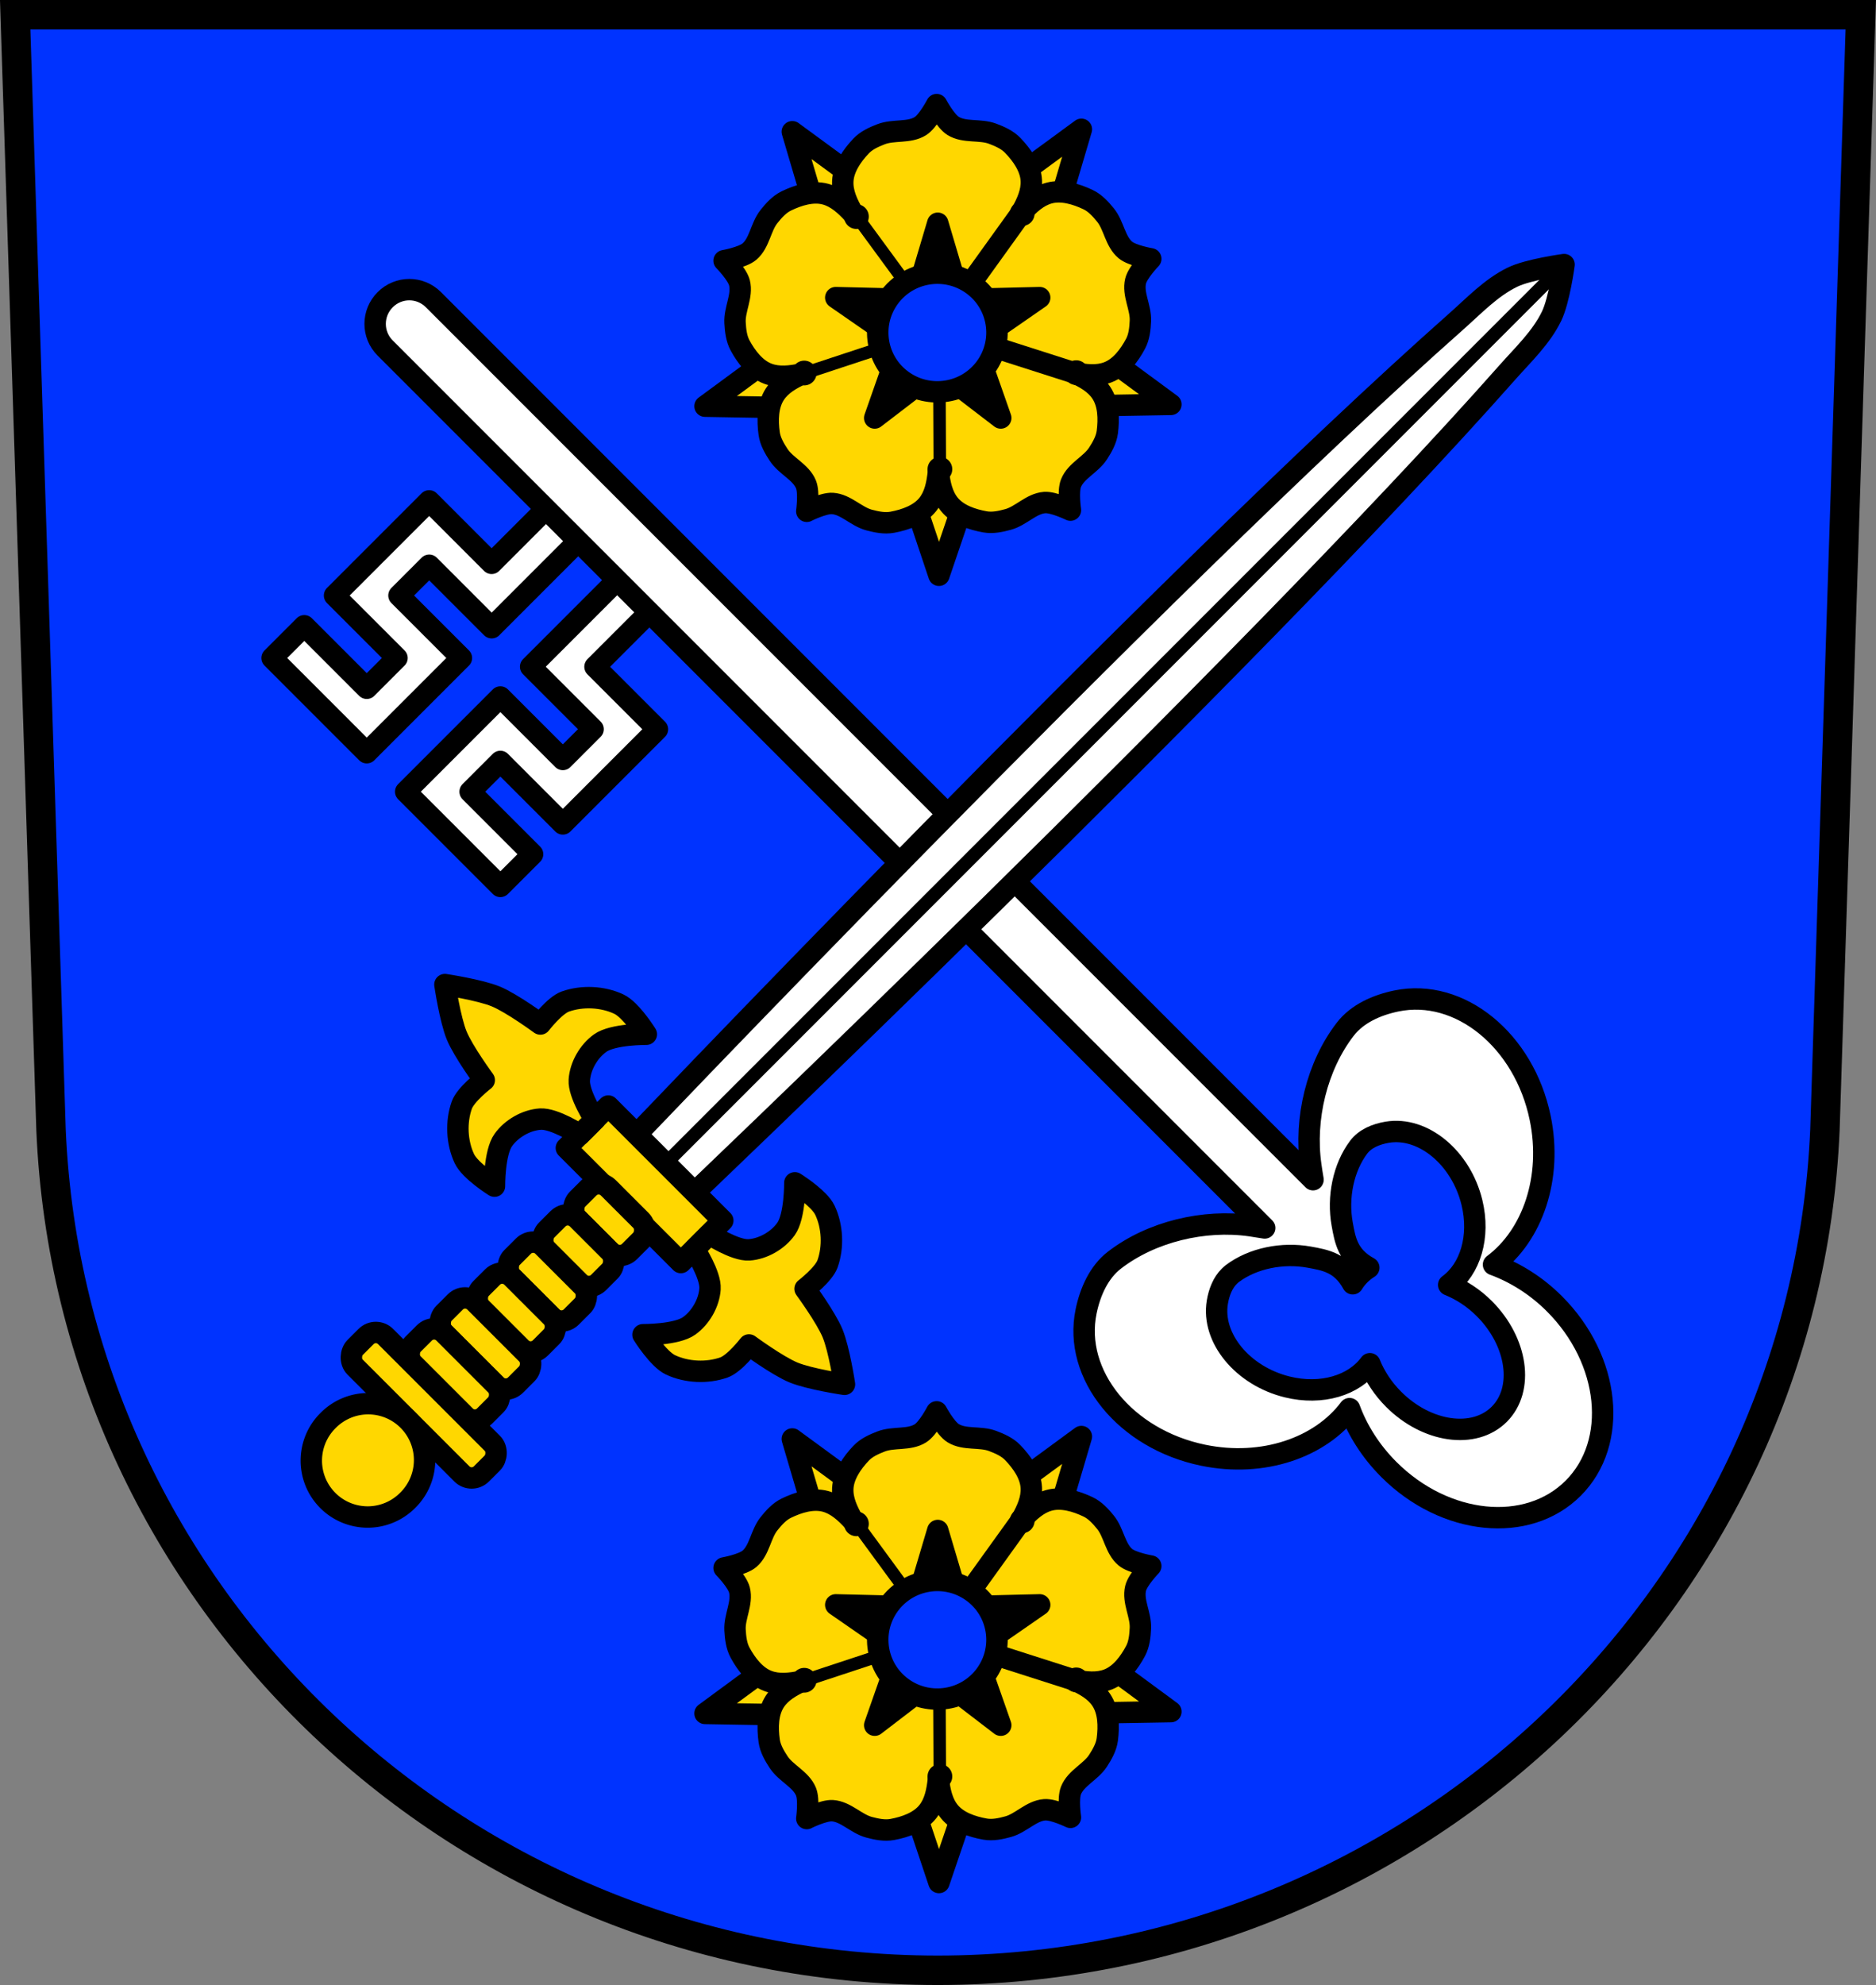 <svg xmlns="http://www.w3.org/2000/svg" xmlns:xlink="http://www.w3.org/1999/xlink" width="701.34" height="741.75" viewBox="0 0 701.344 741.744"><rect x="0" y="0" width="701.344" height="741.744" fill="#808080" stroke="none"/><defs><path id="0" d="m-1459.04 398.1l56.34-40.92 6.643 20.15 6.651 20.14-69.63.636zm116.81 84.09l-21.522-66.25 21.2-.095 21.21-.1-20.883 66.44zm-50.866-155.11l-22.14-66.06 56.34 40.954-17.1 12.547-17.1 12.547zm97.21 69.975l6.456-20.21 6.459-20.2 56.711 40.43-69.64-.015zm-31.419-95.21l55.947-41.463-21.514 66.25-17.218-12.392-17.218-12.392" fill="#ffd700" fill-rule="evenodd" stroke="#000" stroke-linejoin="round" stroke-width="3.898"/><path id="1" d="m-1410.35 382.05l71.53-23.601" fill="none" stroke="#000" stroke-width="6.238"/><path id="2" d="m-1384.9 302.42l45.817 62.47" fill="none" stroke="#000" stroke-width="6.238"/><path id="3" d="m-1342.5 430.89l-.345-72.24" fill="none" stroke="#000" stroke-width="6.238"/></defs><path d="m5.676 5.482l13.398 416.62c7.415 175.25 153.92 314.05 331.59 314.14 177.51-.215 324.07-139.06 331.59-314.14l13.398-416.62h-344.98z" fill="#03f"/><path d="m5.676 5.482l13.398 416.62c7.415 175.25 153.92 314.05 331.59 314.14 177.51-.215 324.07-139.06 331.59-314.14l13.398-416.62h-344.98z" fill="none" stroke="#000" stroke-width="11"/><g transform="translate(843.86)"><use transform="matrix(.751 0 0 .751 515.71-147.33)" height="741.77" width="701.33" xlink:href="#0"/><path d="m-439.58 48.31l-33.511 24.567 22.06 14.237z" fill="#ffd700" stroke="#000" stroke-linejoin="round" stroke-width="8" id="4"/><path d="m-547.66 49.22l33.511 24.567-22.06 14.237z" fill="#ffd700" stroke="#000" stroke-linejoin="round" stroke-width="8" id="5"/><path d="m-406.12 151.11l-33.471-24.622-6.981 25.314z" fill="#ffd700" stroke="#000" stroke-linejoin="round" stroke-width="8" id="6"/><path d="m-580.29 151.78l33.471-24.622 6.981 25.314z" fill="#ffd700" stroke="#000" stroke-linejoin="round" stroke-width="8" id="7"/><path d="m-492.83 214.96l-13.209-39.4 26.24 1.093z" fill="#ffd700" stroke="#000" stroke-linejoin="round" stroke-width="8" id="8"/><path d="m-542.25 191.06c0 0 .974-6.949-.293-10.05-1.897-4.633-7.455-6.838-10.213-11.02-1.598-2.422-3.139-5.078-3.541-7.953-.685-4.904-.609-10.549 2.087-14.706 2.329-3.588 6.161-5.755 10.199-7.619-4.353.909-8.721 1.446-12.731-.05-4.639-1.73-8.06-6.228-10.431-10.571-1.387-2.548-1.73-5.599-1.891-8.497-.273-4.997 2.882-10.08 1.647-14.93-.826-3.249-5.747-8.255-5.747-8.255 0 0 6.907-1.221 9.468-3.386 3.821-3.235 4.188-9.201 7.316-13.11 1.809-2.269 3.857-4.553 6.465-5.825 4.451-2.168 9.843-3.838 14.627-2.556 4.13 1.11 7.378 4.084 10.396 7.353-2.211-3.86-4.073-7.85-3.891-12.13.21-4.946 3.423-9.591 6.823-13.189 1.993-2.108 4.789-3.376 7.499-4.419 4.671-1.805 10.474-.37 14.706-3.044 2.834-1.79 6.071-8.02 6.071-8.02 0 0 3.3 6.193 6.148 7.96 4.259 2.638 10.04 1.147 14.736 2.908 2.717 1.02 5.521 2.262 7.536 4.352 3.439 3.564 6.697 8.179 6.955 13.13.225 4.299-1.625 8.332-3.816 12.234 3-3.318 6.237-6.351 10.387-7.505 4.768-1.326 10.181.3 14.648 2.425 2.62 1.247 4.69 3.514 6.518 5.767 3.158 3.886 3.589 9.843 7.437 13.05 2.577 2.143 9.496 3.301 9.496 3.301 0 0-4.874 5.05-5.672 8.302-1.188 4.864 2.01 9.916 1.788 14.914-.131 2.899-.443 5.952-1.809 8.516-2.327 4.368-5.709 8.893-10.331 10.662-3.992 1.534-8.368 1.032-12.729.163 4.057 1.825 7.908 3.957 10.272 7.521 2.735 4.124 2.865 9.775 2.226 14.684-.373 2.878-1.894 5.548-3.466 7.983-2.719 4.202-8.254 6.454-10.11 11.1-1.241 3.114-.201 10.06-.201 10.06 0 0-6.308-3.077-9.653-2.829-4.991.37-8.803 4.978-13.63 6.308-2.792.771-5.798 1.414-8.654.909-4.874-.864-10.221-2.685-13.337-6.534-2.691-3.327-3.568-7.642-4.092-12.06-.482 4.419-1.319 8.747-3.977 12.09-3.077 3.878-8.402 5.746-13.274 6.65-2.85.531-5.857-.086-8.663-.832-4.837-1.287-8.691-5.858-13.686-6.187-3.344-.218-9.619 2.917-9.619 2.917z" fill="#ffd700" fill-rule="evenodd" stroke="#000" stroke-linejoin="round" stroke-linecap="round" stroke-width="8" id="9"/><use transform="matrix(.751 0 0 .751 515.71-147.33)" height="741.77" width="701.33" xlink:href="#1"/><path d="m-462.12 79.68l-34.05 47.33" fill="none" stroke="#000" stroke-width="8" id="A"/><use transform="matrix(.751 0 0 .751 515.71-147.33)" height="741.77" width="701.33" xlink:href="#2"/><path d="m-442.4 139.27l-54.51-17.446" fill="none" stroke="#000" stroke-width="8" id="B"/><use transform="matrix(.751 0 0 .751 515.71-147.33)" height="741.77" width="701.33" xlink:href="#3"/><path d="m-493.28 83.41l-8.485 28.513-29.65-.715 24.401 16.908-9.843 28.07 23.567-18.06 23.567 18.06-9.843-28.07 24.401-16.908-29.65.715z" stroke="#000" stroke-linejoin="round" stroke-width="8" id="C"/><g stroke-width="10.647"><ellipse transform="matrix(.611.437.441-.609 515.71-147.33)" cx="-875.89" cy="-1074.44" rx="16.39" ry="16.353" fill="#03f" stroke="#000" stroke-linecap="round"/><g transform="matrix(.751 0 0 .751 515.71-147.33)"><ellipse ry="6.156" rx="6.155" cy="429.64" cx="-1342.46"/><ellipse ry="6.156" rx="6.155" cy="381.78" cx="-1410.01"/><ellipse ry="6.156" rx="6.155" cy="303.94" cx="-1384.02"/></g><ellipse transform="matrix(.751 0 0 .751 515.52-147.46)" ry="6.156" rx="6.155" cy="302.6" cx="-1301.23"/><ellipse transform="matrix(.751 0 0 .751 515.5-147.34)" ry="6.156" rx="6.155" cy="381.61" cx="-1274.31"/><g stroke="#000" stroke-linecap="round"><ellipse ry="25.402" rx="25.453" cy="-1074.53" cx="-876" transform="matrix(.611.437.441-.609 515.71-147.33)" fill="#ffd700"/><ellipse ry="29.543" rx="29.602" cy="-1074.56" cx="-876.03" transform="matrix(.611.437.441-.609 515.71-147.33)" fill="#03f"/></g></g></g><g transform="translate(843.86 488.48)"><use transform="matrix(.751 0 0 .751 515.71-147.33)" height="741.77" width="701.33" xlink:href="#0"/><use xlink:href="#4"/><use xlink:href="#5"/><use xlink:href="#6"/><use xlink:href="#7"/><use xlink:href="#8"/><use xlink:href="#9"/><use transform="matrix(.751 0 0 .751 515.71-147.33)" height="741.77" width="701.33" xlink:href="#1"/><use xlink:href="#A"/><use transform="matrix(.751 0 0 .751 515.71-147.33)" height="741.77" width="701.33" xlink:href="#2"/><use xlink:href="#B"/><use transform="matrix(.751 0 0 .751 515.71-147.33)" height="741.77" width="701.33" xlink:href="#3"/><use xlink:href="#C"/><g stroke-width="10.647"><ellipse transform="matrix(.611.437.441-.609 515.71-147.33)" cx="-875.89" cy="-1074.44" rx="16.39" ry="16.353" fill="#03f" stroke="#000" stroke-linecap="round"/><g transform="matrix(.751 0 0 .751 515.71-147.33)"><ellipse ry="6.156" rx="6.155" cy="429.64" cx="-1342.46"/><ellipse ry="6.156" rx="6.155" cy="381.78" cx="-1410.01"/><ellipse ry="6.156" rx="6.155" cy="303.94" cx="-1384.02"/></g><ellipse transform="matrix(.751 0 0 .751 515.52-147.46)" ry="6.156" rx="6.155" cy="302.6" cx="-1301.23"/><ellipse transform="matrix(.751 0 0 .751 515.5-147.34)" ry="6.156" rx="6.155" cy="381.61" cx="-1274.31"/><g stroke="#000" stroke-linecap="round"><ellipse ry="25.402" rx="25.453" cy="-1074.53" cx="-876" transform="matrix(.611.437.441-.609 515.71-147.33)" fill="#ffd700"/><ellipse ry="29.543" rx="29.602" cy="-1074.56" cx="-876.03" transform="matrix(.611.437.441-.609 515.71-147.33)" fill="#03f"/></g></g></g><g transform="matrix(.707-.707.707.707-1080.21 1308.8)" fill="#fff" stroke="#000" stroke-linejoin="round" stroke-width="8"><path d="m1587.59 84.16v50.06h17.03 33.03v-17.03-16h16v16 17.03h17 33.03v-17.03h-33.03v-33.03h-33-17.03v17.03 16h-16v-33.03h-17.03zm0 70.66v50.06h17.03v-33.03h16v16 17.03h17.03 33v-33.03h33.03v-17.03h-33.03-17v17.03 16h-16v-16-17.03h-33.03-17.03z" stroke-linecap="round"/><path d="m1712.19 19.375c-7.07 0-12.781 5.676-12.781 12.75v464.81.281c-1.028-1.455-2.098-2.926-3.187-4.375-10.508-13.975-27.723-24.607-45.06-26.844-7.23-.933-14.72 1.91-21.03 6.06-20.2 13.287-23.35 44.17-7.06 68.938 12.572 19.12 33.05 28.993 51.03 26.406-3.62 7.813-5.688 16.84-5.688 26.469 0 29.644 19.607 53.688 43.781 53.688 24.17 0 43.781-24.04 43.781-53.688 0-9.629-2.13-18.655-5.75-26.469 17.991 2.598 38.516-7.28 51.09-26.406 16.287-24.767 13.1-55.651-7.094-68.938-6.312-4.152-13.749-6.991-20.969-6.06-17.349 2.231-34.578 12.862-45.09 26.844-1.098 1.46-2.182 2.939-3.219 4.406v-.313-464.81c0-7.07-5.676-12.75-12.75-12.75zm-34.906 481.25c.497.002 1.01.025 1.5.094 9.492 1.327 18.904 7.645 24.656 15.938 3.551 5.12 7.02 9.97 4.5 18.594 1.379-.328 2.8-.5 4.25-.5 1.453 0 2.868.17 4.25.5-2.518-8.623.948-13.475 4.5-18.594 5.757-8.296 15.19-14.613 24.688-15.938 3.953-.551 8.01 1.13 11.469 3.594 11.06 7.884 12.791 26.21 3.875 40.906-6.885 11.349-18.12 17.229-27.969 15.688 1.982 4.636 3.156 9.974 3.156 15.688 0 17.59-10.735 31.875-23.969 31.875-13.234 0-23.969-14.285-23.969-31.875 0-5.714 1.143-11.05 3.125-15.688-9.846 1.535-21.09-4.343-27.969-15.688-8.916-14.696-7.15-33.02 3.906-40.906 3.02-2.156 6.518-3.702 10-3.688z"/></g><g stroke="#000"><path d="m584.73 98.86c0 0-13.336 1.81-19.291 4.707-8.03 3.906-14.35 10.656-21.04 16.573-110.56 97.83-314.31 312.06-314.31 312.06l9.215 12.09 12.09 9.215c0 0 214.25-203.73 312.08-314.29 5.916-6.686 12.667-13.01 16.573-21.04 2.897-5.954 4.685-19.313 4.685-19.313z" fill="#fff" stroke-linejoin="round" stroke-width="8"/><g fill="#ffd700"><g stroke-linecap="round"><path d="m239.31 444.29l345.42-345.42" stroke-width="5"/><path transform="matrix(.707.707-.707.707 0 0)" stroke-linejoin="round" stroke-width="8" d="m453.11 131.45h60.55v22.19h-60.55z"/></g><g stroke-linejoin="round" stroke-width="8"><path d="m234.9 377.87c-1.182-1.156-2.406-2.134-3.558-2.674-6.03-2.83-13.719-3.186-19.998-.95-3.948 1.406-9.325 8.397-9.325 8.397 0 0-10.629-7.809-16.661-10.297-6.02-2.484-19.03-4.442-19.03-4.442 0 0 1.935 13.03 4.419 19.05 2.488 6.03 10.297 16.661 10.297 16.661 0 0-6.991 5.377-8.397 9.325-2.236 6.279-1.88 13.963.95 19.998 2.16 4.605 11.27 10.297 11.27 10.297 0 0-.113-12.52 3.315-17.28 3.083-4.281 8.525-7.417 13.789-7.778 5.293-.363 14.805 5.834 14.805 5.834l2.828-2.828 2.828-2.828c0 0-6.219-9.49-5.856-14.783.361-5.264 3.497-10.706 7.778-13.789 4.76-3.428 17.28-3.315 17.28-3.315 0 0-3.194-5.127-6.74-8.596zm70.844 70.844c-3.469-3.545-8.596-6.74-8.596-6.74 0 0 .113 12.52-3.315 17.28-3.083 4.281-8.525 7.417-13.789 7.778-5.293.363-14.783-5.856-14.783-5.856l-2.828 2.828-2.828 2.828c0 0 6.197 9.513 5.834 14.805-.361 5.264-3.497 10.706-7.778 13.789-4.76 3.428-17.28 3.315-17.28 3.315 0 0 5.692 9.11 10.297 11.27 6.03 2.83 13.719 3.186 19.998.95 3.948-1.406 9.325-8.397 9.325-8.397 0 0 10.629 7.809 16.661 10.297 6.02 2.485 19.05 4.419 19.05 4.419 0 0-1.957-13-4.442-19.03-2.488-6.03-10.297-16.661-10.297-16.661 0 0 6.991-5.377 8.397-9.325 2.236-6.279 1.88-13.963-.95-19.998-.54-1.151-1.517-2.376-2.674-3.558z"/><g stroke-linecap="round"><g transform="matrix(.707.707-.707.707 0 0)"><rect width="27.574" height="16.365" x="469.6" y="153.06" rx="5.156"/><rect width="27.574" height="16.365" x="469.6" y="169.43" rx="5.156"/><rect width="31.385" height="16.365" x="467.69" y="185.79" rx="5.156"/><rect width="31.385" height="16.365" x="467.69" y="202.16" rx="5.156"/><rect width="37.886" height="16.365" x="464.44" y="218.52" rx="5.156"/><rect width="37.886" height="16.365" x="464.44" y="234.89" rx="5.156"/><rect width="66.805" height="16.14" x="449.98" y="251.25" rx="5.156"/></g><path d="m1681.106 626.967a21.073 21.073 0 1 1 -42.145 0 21.073 21.073 0 1 1 42.145 0z" transform="matrix(.707.707-.707.707-592.82-1071.22)"/></g></g></g></g></svg>
